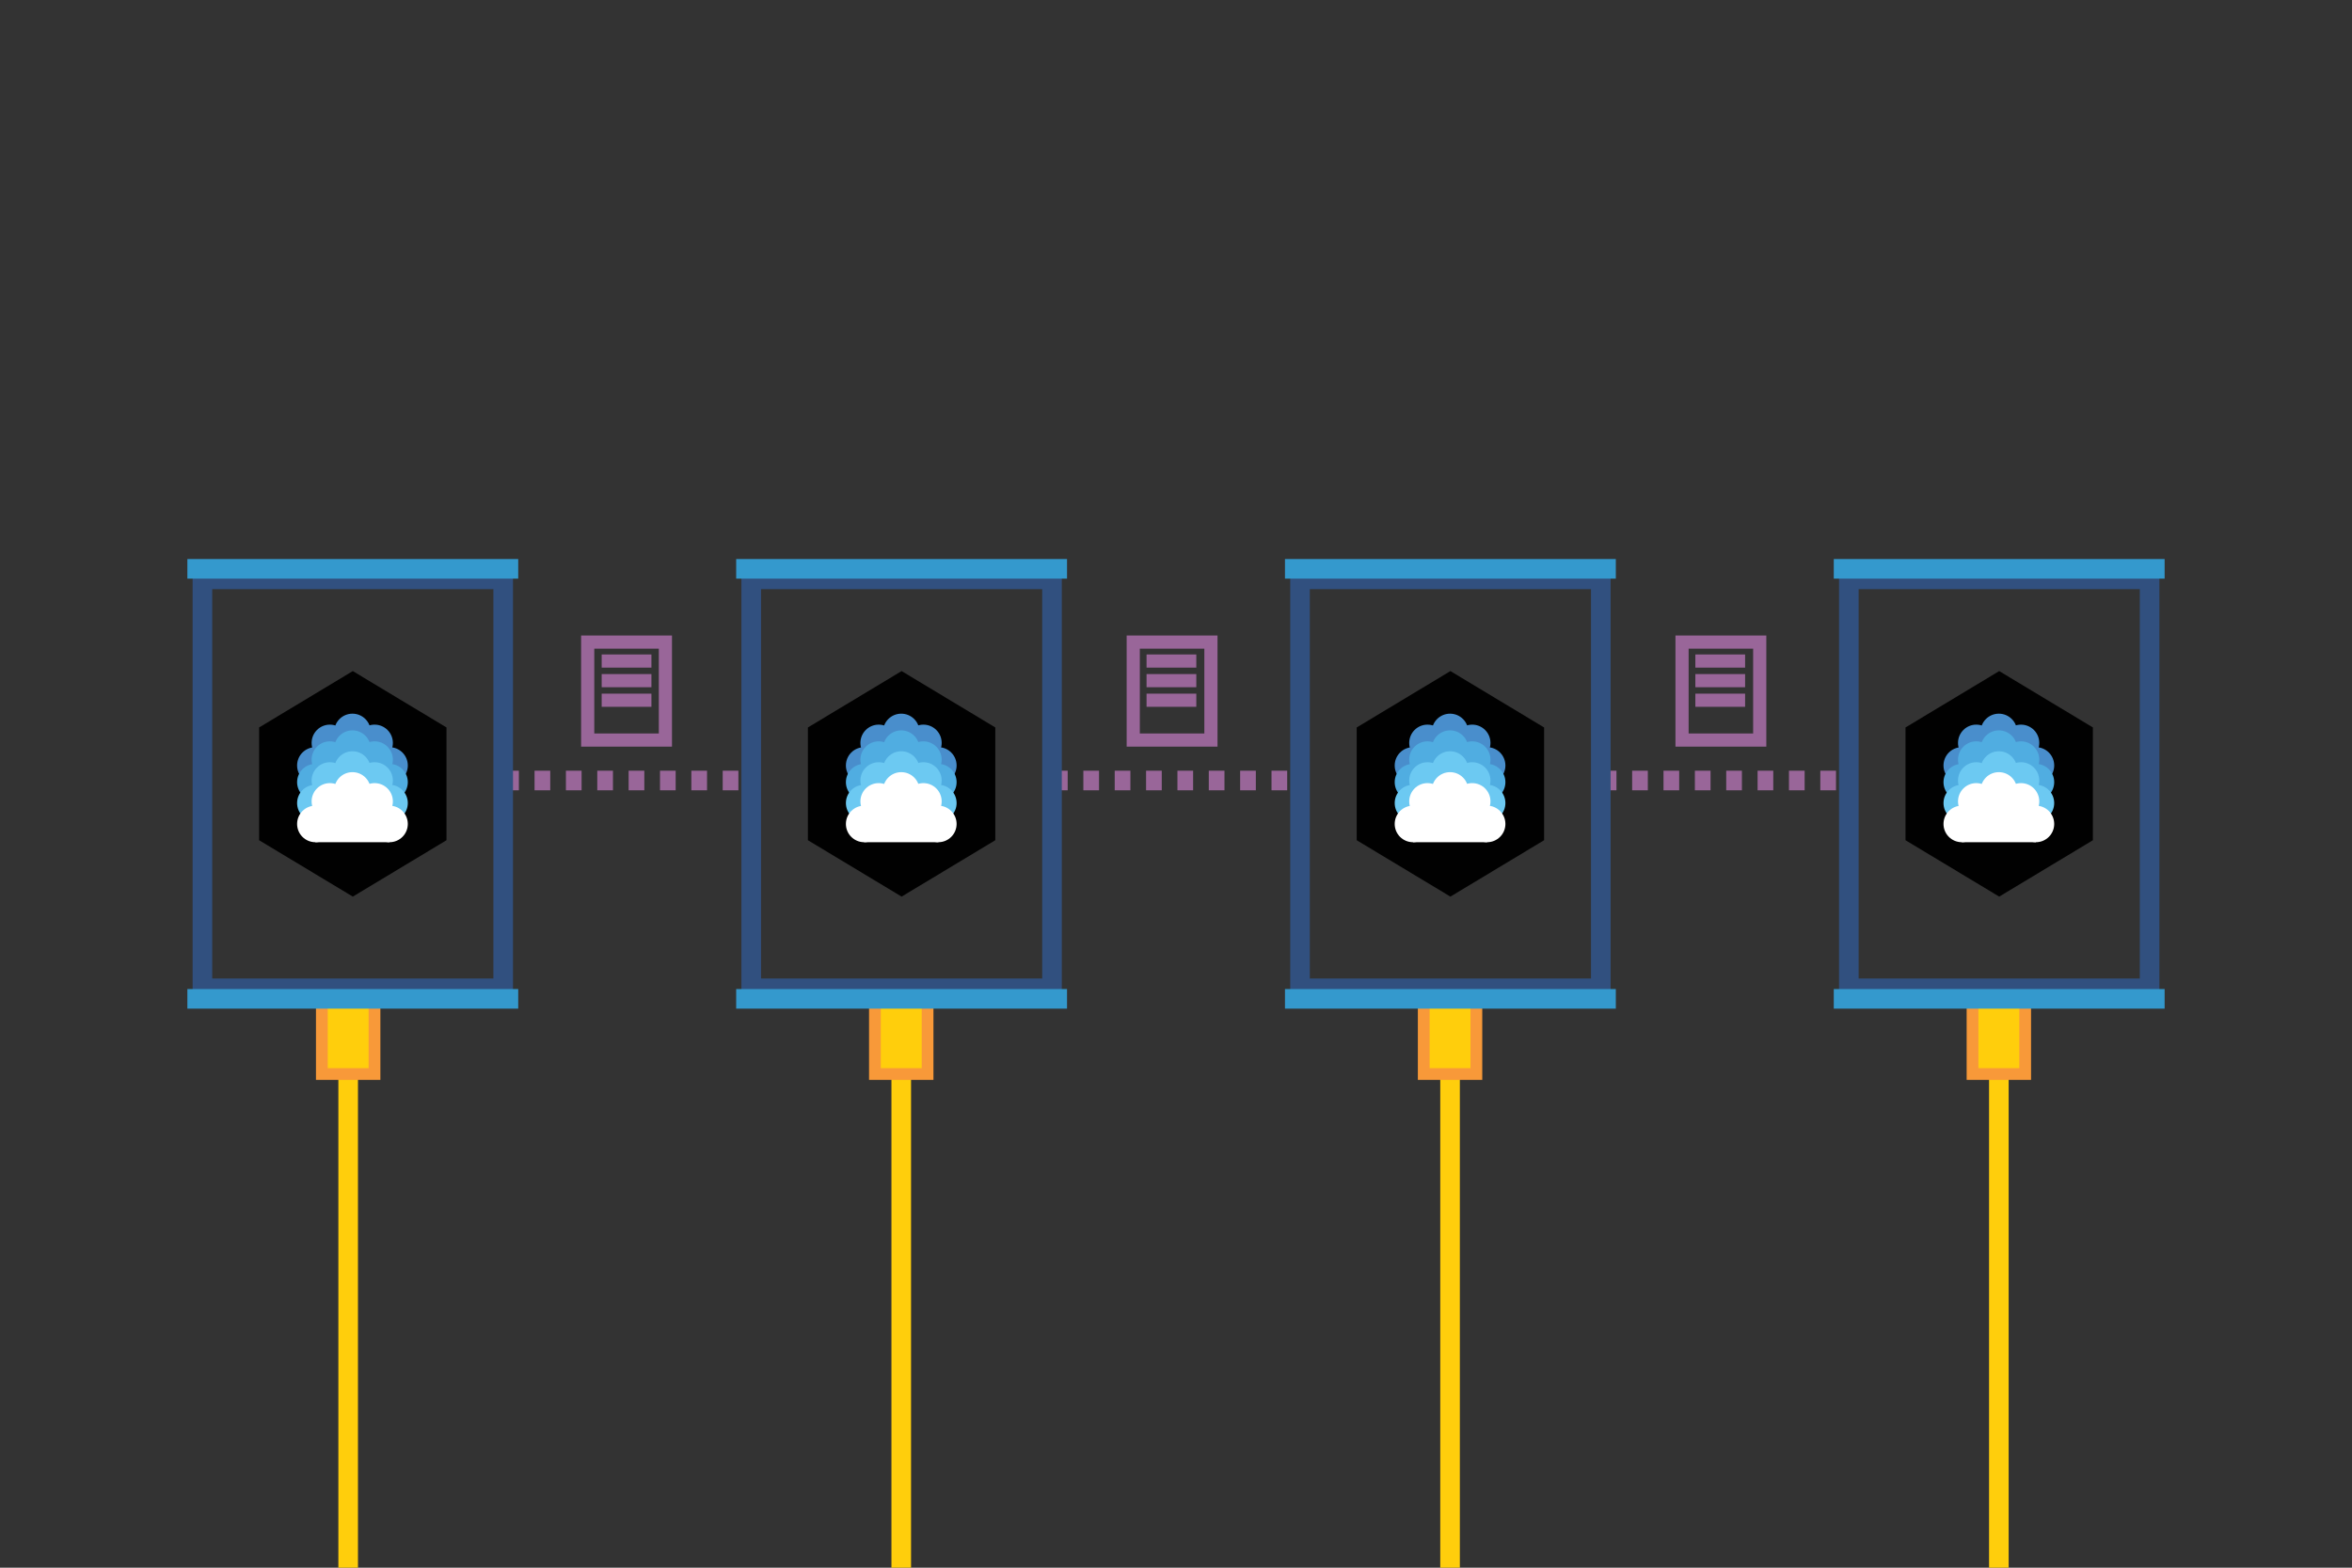 <?xml version="1.0" encoding="utf-8"?>
<!-- Generator: Adobe Illustrator 16.0.0, SVG Export Plug-In . SVG Version: 6.00 Build 0)  -->
<!DOCTYPE svg PUBLIC "-//W3C//DTD SVG 1.1//EN" "http://www.w3.org/Graphics/SVG/1.1/DTD/svg11.dtd">
<svg version="1.1" id="Layer_1" xmlns="http://www.w3.org/2000/svg" xmlns:xlink="http://www.w3.org/1999/xlink" x="0px" y="0px"
	 width="600px" height="400px" viewBox="0 0 600 400" enable-background="new 0 0 600 400" xml:space="preserve">
<rect x="0" y="0" width="600" height="400" fill="#333333" stroke="none"/>
<line fill="none" stroke="#996699" stroke-width="5" stroke-dasharray="4" x1="128.366" y1="199.147" x2="191.637" y2="199.147"/>
<line fill="none" stroke="#996699" stroke-width="5" stroke-dasharray="4" x1="268.366" y1="199.147" x2="331.637" y2="199.147"/>
<line fill="none" stroke="#996699" stroke-width="5" stroke-dasharray="4" x1="408.366" y1="199.147" x2="471.637" y2="199.147"/>
<g>
	
		<line fill="none" stroke="#FFCE0C" stroke-width="5" stroke-miterlimit="10" x1="229.912" y1="399.999" x2="229.912" y2="274.814"/>
	
		<rect x="223.196" y="254.859" fill="#FFCE0C" stroke="#F89939" stroke-width="3" stroke-miterlimit="10" width="13.431" height="19.182"/>
</g>
<g>
	
		<line fill="none" stroke="#FFCE0C" stroke-width="5" stroke-miterlimit="10" x1="369.912" y1="399.999" x2="369.912" y2="274.814"/>
	
		<rect x="363.196" y="254.859" fill="#FFCE0C" stroke="#F89939" stroke-width="3" stroke-miterlimit="10" width="13.431" height="19.182"/>
</g>
<g>
	
		<line fill="none" stroke="#FFCE0C" stroke-width="5" stroke-miterlimit="10" x1="509.912" y1="399.999" x2="509.912" y2="274.814"/>
	
		<rect x="503.196" y="254.859" fill="#FFCE0C" stroke="#F89939" stroke-width="3" stroke-miterlimit="10" width="13.431" height="19.182"/>
</g>
<g>
	<line fill="none" stroke="#FFCE0C" stroke-width="5" stroke-miterlimit="10" x1="88.82" y1="399.999" x2="88.82" y2="274.814"/>
	
		<rect x="82.104" y="254.859" fill="#FFCE0C" stroke="#F89939" stroke-width="3" stroke-miterlimit="10" width="13.431" height="19.182"/>
</g>
<g>
	
		<rect x="149.924" y="163.826" fill="none" stroke="#996699" stroke-width="3.359" stroke-linecap="square" width="19.82" height="25.001"/>
</g>
<g>
	<g>
		<g>
			
				<rect x="51.637" y="147.825" fill="none" stroke="#31507F" stroke-width="5" stroke-miterlimit="10" width="76.729" height="104.349"/>
			
				<line fill="none" stroke="#3499CD" stroke-width="5" stroke-miterlimit="10" x1="47.801" y1="145.141" x2="132.199" y2="145.141"/>
			
				<line fill="none" stroke="#3499CD" stroke-width="5" stroke-miterlimit="10" x1="47.801" y1="254.859" x2="132.199" y2="254.859"/>
		</g>
		<g>
			<path fill="none" d="M115.572,207.096"/>
		</g>
		<g>
			<path fill="none" d="M67.625,178.326"/>
		</g>
		<g>
			<path fill="none" d="M67.625,207.096"/>
		</g>
		<g>
			<path fill="none" d="M115.572,178.326"/>
		</g>
		<g>
			<polygon fill="#010101" points="113.903,214.386 90,228.771 66.097,214.386 66.098,185.614 90,171.228 113.903,185.614 			"/>
			<g>
				<g>
					<rect x="80.452" y="193.153" fill="#498ECC" width="18.919" height="6.821"/>
					<circle fill="#498ECC" cx="80.453" cy="195.311" r="4.663"/>
					<circle fill="#498ECC" cx="99.37" cy="195.311" r="4.663"/>
					<circle fill="#498ECC" cx="84.156" cy="189.556" r="4.663"/>
					<circle fill="#498ECC" cx="95.56" cy="189.556" r="4.663"/>
					<circle fill="#498ECC" cx="89.912" cy="186.758" r="4.663"/>
					<rect x="80.452" y="191.021" fill="#498ECC" width="18.919" height="4.689"/>
				</g>
				<g>
					<rect x="80.452" y="197.416" fill="#50ADE1" width="18.919" height="6.82"/>
					<circle fill="#50ADE1" cx="80.453" cy="199.574" r="4.663"/>
					<circle fill="#50ADE1" cx="99.37" cy="199.574" r="4.663"/>
					<circle fill="#50ADE1" cx="84.156" cy="193.819" r="4.663"/>
					<circle fill="#50ADE1" cx="95.56" cy="193.819" r="4.663"/>
					<circle fill="#50ADE1" cx="89.912" cy="191.021" r="4.663"/>
					<rect x="80.452" y="195.284" fill="#50ADE1" width="18.919" height="4.689"/>
				</g>
				<g>
					<rect x="80.452" y="202.745" fill="#6CC9F2" width="18.919" height="6.821"/>
					<circle fill="#6CC9F2" cx="80.453" cy="204.903" r="4.663"/>
					<circle fill="#6CC9F2" cx="99.37" cy="204.903" r="4.663"/>
					<circle fill="#6CC9F2" cx="84.156" cy="199.148" r="4.663"/>
					<circle fill="#6CC9F2" cx="95.56" cy="199.148" r="4.663"/>
					<circle fill="#6CC9F2" cx="89.912" cy="196.35" r="4.663"/>
					<rect x="80.452" y="200.613" fill="#6CC9F2" width="18.919" height="4.688"/>
				</g>
				<g>
					<rect x="80.452" y="208.074" fill="#FFFFFF" width="18.919" height="6.82"/>
					<circle fill="#FFFFFF" cx="80.453" cy="210.231" r="4.663"/>
					<circle fill="#FFFFFF" cx="99.37" cy="210.231" r="4.663"/>
					<circle fill="#FFFFFF" cx="84.156" cy="204.477" r="4.663"/>
					<circle fill="#FFFFFF" cx="95.56" cy="204.477" r="4.663"/>
					<circle fill="#FFFFFF" cx="89.912" cy="201.679" r="4.663"/>
					<rect x="80.452" y="205.941" fill="#FFFFFF" width="18.919" height="4.689"/>
				</g>
			</g>
		</g>
	</g>
	<g>
		<g>
			
				<rect x="191.637" y="147.825" fill="none" stroke="#31507F" stroke-width="5" stroke-miterlimit="10" width="76.729" height="104.349"/>
			
				<line fill="none" stroke="#3499CD" stroke-width="5" stroke-miterlimit="10" x1="187.801" y1="145.141" x2="272.199" y2="145.141"/>
			
				<line fill="none" stroke="#3499CD" stroke-width="5" stroke-miterlimit="10" x1="187.801" y1="254.859" x2="272.199" y2="254.859"/>
		</g>
		<g>
			<path fill="none" d="M255.572,207.096"/>
		</g>
		<g>
			<path fill="none" d="M207.625,178.326"/>
		</g>
		<g>
			<path fill="none" d="M207.625,207.096"/>
		</g>
		<g>
			<path fill="none" d="M255.572,178.326"/>
		</g>
		<g>
			<polygon fill="#010101" points="253.903,214.386 230,228.771 206.097,214.386 206.098,185.614 230,171.228 253.903,185.614 			
				"/>
			<g>
				<g>
					<rect x="220.452" y="193.153" fill="#498ECC" width="18.919" height="6.821"/>
					<circle fill="#498ECC" cx="220.453" cy="195.311" r="4.663"/>
					<circle fill="#498ECC" cx="239.37" cy="195.311" r="4.663"/>
					<circle fill="#498ECC" cx="224.156" cy="189.556" r="4.663"/>
					<circle fill="#498ECC" cx="235.56" cy="189.556" r="4.663"/>
					<circle fill="#498ECC" cx="229.912" cy="186.758" r="4.663"/>
					<rect x="220.452" y="191.021" fill="#498ECC" width="18.919" height="4.689"/>
				</g>
				<g>
					<rect x="220.452" y="197.416" fill="#50ADE1" width="18.919" height="6.82"/>
					<circle fill="#50ADE1" cx="220.453" cy="199.574" r="4.663"/>
					<circle fill="#50ADE1" cx="239.37" cy="199.574" r="4.663"/>
					<circle fill="#50ADE1" cx="224.156" cy="193.819" r="4.663"/>
					<circle fill="#50ADE1" cx="235.56" cy="193.819" r="4.663"/>
					<circle fill="#50ADE1" cx="229.912" cy="191.021" r="4.663"/>
					<rect x="220.452" y="195.284" fill="#50ADE1" width="18.919" height="4.689"/>
				</g>
				<g>
					<rect x="220.452" y="202.745" fill="#6CC9F2" width="18.919" height="6.821"/>
					<circle fill="#6CC9F2" cx="220.453" cy="204.903" r="4.663"/>
					<circle fill="#6CC9F2" cx="239.37" cy="204.903" r="4.663"/>
					<circle fill="#6CC9F2" cx="224.156" cy="199.148" r="4.663"/>
					<circle fill="#6CC9F2" cx="235.56" cy="199.148" r="4.663"/>
					<circle fill="#6CC9F2" cx="229.912" cy="196.35" r="4.663"/>
					<rect x="220.452" y="200.613" fill="#6CC9F2" width="18.919" height="4.688"/>
				</g>
				<g>
					<rect x="220.452" y="208.074" fill="#FFFFFF" width="18.919" height="6.82"/>
					<circle fill="#FFFFFF" cx="220.453" cy="210.231" r="4.663"/>
					<circle fill="#FFFFFF" cx="239.37" cy="210.231" r="4.663"/>
					<circle fill="#FFFFFF" cx="224.156" cy="204.477" r="4.663"/>
					<circle fill="#FFFFFF" cx="235.56" cy="204.477" r="4.663"/>
					<circle fill="#FFFFFF" cx="229.912" cy="201.679" r="4.663"/>
					<rect x="220.452" y="205.941" fill="#FFFFFF" width="18.919" height="4.689"/>
				</g>
			</g>
		</g>
	</g>
	<g>
		<g>
			
				<rect x="331.637" y="147.825" fill="none" stroke="#31507F" stroke-width="5" stroke-miterlimit="10" width="76.729" height="104.349"/>
			
				<line fill="none" stroke="#3499CD" stroke-width="5" stroke-miterlimit="10" x1="327.801" y1="145.141" x2="412.199" y2="145.141"/>
			
				<line fill="none" stroke="#3499CD" stroke-width="5" stroke-miterlimit="10" x1="327.801" y1="254.859" x2="412.199" y2="254.859"/>
		</g>
		<g>
			<path fill="none" d="M395.572,207.096"/>
		</g>
		<g>
			<path fill="none" d="M347.625,178.326"/>
		</g>
		<g>
			<path fill="none" d="M347.625,207.096"/>
		</g>
		<g>
			<path fill="none" d="M395.572,178.326"/>
		</g>
		<g>
			<polygon fill="#010101" points="393.903,214.386 370,228.771 346.097,214.386 346.098,185.614 370,171.228 393.903,185.614 			
				"/>
			<g>
				<g>
					<rect x="360.452" y="193.153" fill="#498ECC" width="18.919" height="6.821"/>
					<circle fill="#498ECC" cx="360.453" cy="195.311" r="4.663"/>
					<circle fill="#498ECC" cx="379.37" cy="195.311" r="4.663"/>
					<circle fill="#498ECC" cx="364.156" cy="189.556" r="4.663"/>
					<circle fill="#498ECC" cx="375.56" cy="189.556" r="4.663"/>
					<circle fill="#498ECC" cx="369.912" cy="186.758" r="4.663"/>
					<rect x="360.452" y="191.021" fill="#498ECC" width="18.919" height="4.689"/>
				</g>
				<g>
					<rect x="360.452" y="197.416" fill="#50ADE1" width="18.919" height="6.82"/>
					<circle fill="#50ADE1" cx="360.453" cy="199.574" r="4.663"/>
					<circle fill="#50ADE1" cx="379.37" cy="199.574" r="4.663"/>
					<circle fill="#50ADE1" cx="364.156" cy="193.819" r="4.663"/>
					<circle fill="#50ADE1" cx="375.56" cy="193.819" r="4.663"/>
					<circle fill="#50ADE1" cx="369.912" cy="191.021" r="4.663"/>
					<rect x="360.452" y="195.284" fill="#50ADE1" width="18.919" height="4.689"/>
				</g>
				<g>
					<rect x="360.452" y="202.745" fill="#6CC9F2" width="18.919" height="6.821"/>
					<circle fill="#6CC9F2" cx="360.453" cy="204.903" r="4.663"/>
					<circle fill="#6CC9F2" cx="379.37" cy="204.903" r="4.663"/>
					<circle fill="#6CC9F2" cx="364.156" cy="199.148" r="4.663"/>
					<circle fill="#6CC9F2" cx="375.56" cy="199.148" r="4.663"/>
					<circle fill="#6CC9F2" cx="369.912" cy="196.35" r="4.663"/>
					<rect x="360.452" y="200.613" fill="#6CC9F2" width="18.919" height="4.688"/>
				</g>
				<g>
					<rect x="360.452" y="208.074" fill="#FFFFFF" width="18.919" height="6.82"/>
					<circle fill="#FFFFFF" cx="360.453" cy="210.231" r="4.663"/>
					<circle fill="#FFFFFF" cx="379.37" cy="210.231" r="4.663"/>
					<circle fill="#FFFFFF" cx="364.156" cy="204.477" r="4.663"/>
					<circle fill="#FFFFFF" cx="375.56" cy="204.477" r="4.663"/>
					<circle fill="#FFFFFF" cx="369.912" cy="201.679" r="4.663"/>
					<rect x="360.452" y="205.941" fill="#FFFFFF" width="18.919" height="4.689"/>
				</g>
			</g>
		</g>
	</g>
	<g>
		<g>
			
				<rect x="471.637" y="147.825" fill="none" stroke="#31507F" stroke-width="5" stroke-miterlimit="10" width="76.729" height="104.349"/>
			
				<line fill="none" stroke="#3499CD" stroke-width="5" stroke-miterlimit="10" x1="467.801" y1="145.141" x2="552.199" y2="145.141"/>
			
				<line fill="none" stroke="#3499CD" stroke-width="5" stroke-miterlimit="10" x1="467.801" y1="254.859" x2="552.199" y2="254.859"/>
		</g>
		<g>
			<path fill="none" d="M535.572,207.096"/>
		</g>
		<g>
			<path fill="none" d="M487.625,178.326"/>
		</g>
		<g>
			<path fill="none" d="M487.625,207.096"/>
		</g>
		<g>
			<path fill="none" d="M535.572,178.326"/>
		</g>
		<g>
			<polygon fill="#010101" points="533.903,214.386 510,228.771 486.097,214.386 486.098,185.614 510,171.228 533.903,185.614 			
				"/>
			<g>
				<g>
					<rect x="500.452" y="193.153" fill="#498ECC" width="18.919" height="6.821"/>
					<circle fill="#498ECC" cx="500.453" cy="195.311" r="4.663"/>
					<circle fill="#498ECC" cx="519.37" cy="195.311" r="4.663"/>
					<circle fill="#498ECC" cx="504.156" cy="189.556" r="4.663"/>
					<circle fill="#498ECC" cx="515.56" cy="189.556" r="4.663"/>
					<circle fill="#498ECC" cx="509.912" cy="186.758" r="4.663"/>
					<rect x="500.452" y="191.021" fill="#498ECC" width="18.919" height="4.689"/>
				</g>
				<g>
					<rect x="500.452" y="197.416" fill="#50ADE1" width="18.919" height="6.82"/>
					<circle fill="#50ADE1" cx="500.453" cy="199.574" r="4.663"/>
					<circle fill="#50ADE1" cx="519.37" cy="199.574" r="4.663"/>
					<circle fill="#50ADE1" cx="504.156" cy="193.819" r="4.663"/>
					<circle fill="#50ADE1" cx="515.56" cy="193.819" r="4.663"/>
					<circle fill="#50ADE1" cx="509.912" cy="191.021" r="4.663"/>
					<rect x="500.452" y="195.284" fill="#50ADE1" width="18.919" height="4.689"/>
				</g>
				<g>
					<rect x="500.452" y="202.745" fill="#6CC9F2" width="18.919" height="6.821"/>
					<circle fill="#6CC9F2" cx="500.453" cy="204.903" r="4.663"/>
					<circle fill="#6CC9F2" cx="519.37" cy="204.903" r="4.663"/>
					<circle fill="#6CC9F2" cx="504.156" cy="199.148" r="4.663"/>
					<circle fill="#6CC9F2" cx="515.56" cy="199.148" r="4.663"/>
					<circle fill="#6CC9F2" cx="509.912" cy="196.35" r="4.663"/>
					<rect x="500.452" y="200.613" fill="#6CC9F2" width="18.919" height="4.688"/>
				</g>
				<g>
					<rect x="500.452" y="208.074" fill="#FFFFFF" width="18.919" height="6.82"/>
					<circle fill="#FFFFFF" cx="500.453" cy="210.231" r="4.663"/>
					<circle fill="#FFFFFF" cx="519.37" cy="210.231" r="4.663"/>
					<circle fill="#FFFFFF" cx="504.156" cy="204.477" r="4.663"/>
					<circle fill="#FFFFFF" cx="515.56" cy="204.477" r="4.663"/>
					<circle fill="#FFFFFF" cx="509.912" cy="201.679" r="4.663"/>
					<rect x="500.452" y="205.941" fill="#FFFFFF" width="18.919" height="4.689"/>
				</g>
			</g>
		</g>
	</g>
</g>
<g>
	
		<rect x="289.092" y="163.826" fill="none" stroke="#996699" stroke-width="3.359" stroke-linecap="square" width="19.82" height="25.001"/>
</g>
<g>
	
		<rect x="429.092" y="163.826" fill="none" stroke="#996699" stroke-width="3.359" stroke-linecap="square" width="19.82" height="25.001"/>
</g>
<line fill="none" stroke="#996699" stroke-width="3.359" stroke-linecap="square" x1="155.168" y1="168.667" x2="164.501" y2="168.667"/>
<line fill="none" stroke="#996699" stroke-width="3.359" stroke-linecap="square" x1="155.168" y1="173.667" x2="164.501" y2="173.667"/>
<line fill="none" stroke="#996699" stroke-width="3.359" stroke-linecap="square" x1="155.168" y1="178.667" x2="164.501" y2="178.667"/>
<line fill="none" stroke="#996699" stroke-width="3.359" stroke-linecap="square" x1="294.168" y1="168.667" x2="303.501" y2="168.667"/>
<line fill="none" stroke="#996699" stroke-width="3.359" stroke-linecap="square" x1="294.168" y1="173.667" x2="303.501" y2="173.667"/>
<line fill="none" stroke="#996699" stroke-width="3.359" stroke-linecap="square" x1="294.168" y1="178.667" x2="303.501" y2="178.667"/>
<line fill="none" stroke="#996699" stroke-width="3.359" stroke-linecap="square" x1="434.168" y1="168.667" x2="443.501" y2="168.667"/>
<line fill="none" stroke="#996699" stroke-width="3.359" stroke-linecap="square" x1="434.168" y1="173.667" x2="443.501" y2="173.667"/>
<line fill="none" stroke="#996699" stroke-width="3.359" stroke-linecap="square" x1="434.168" y1="178.667" x2="443.501" y2="178.667"/>
</svg>
